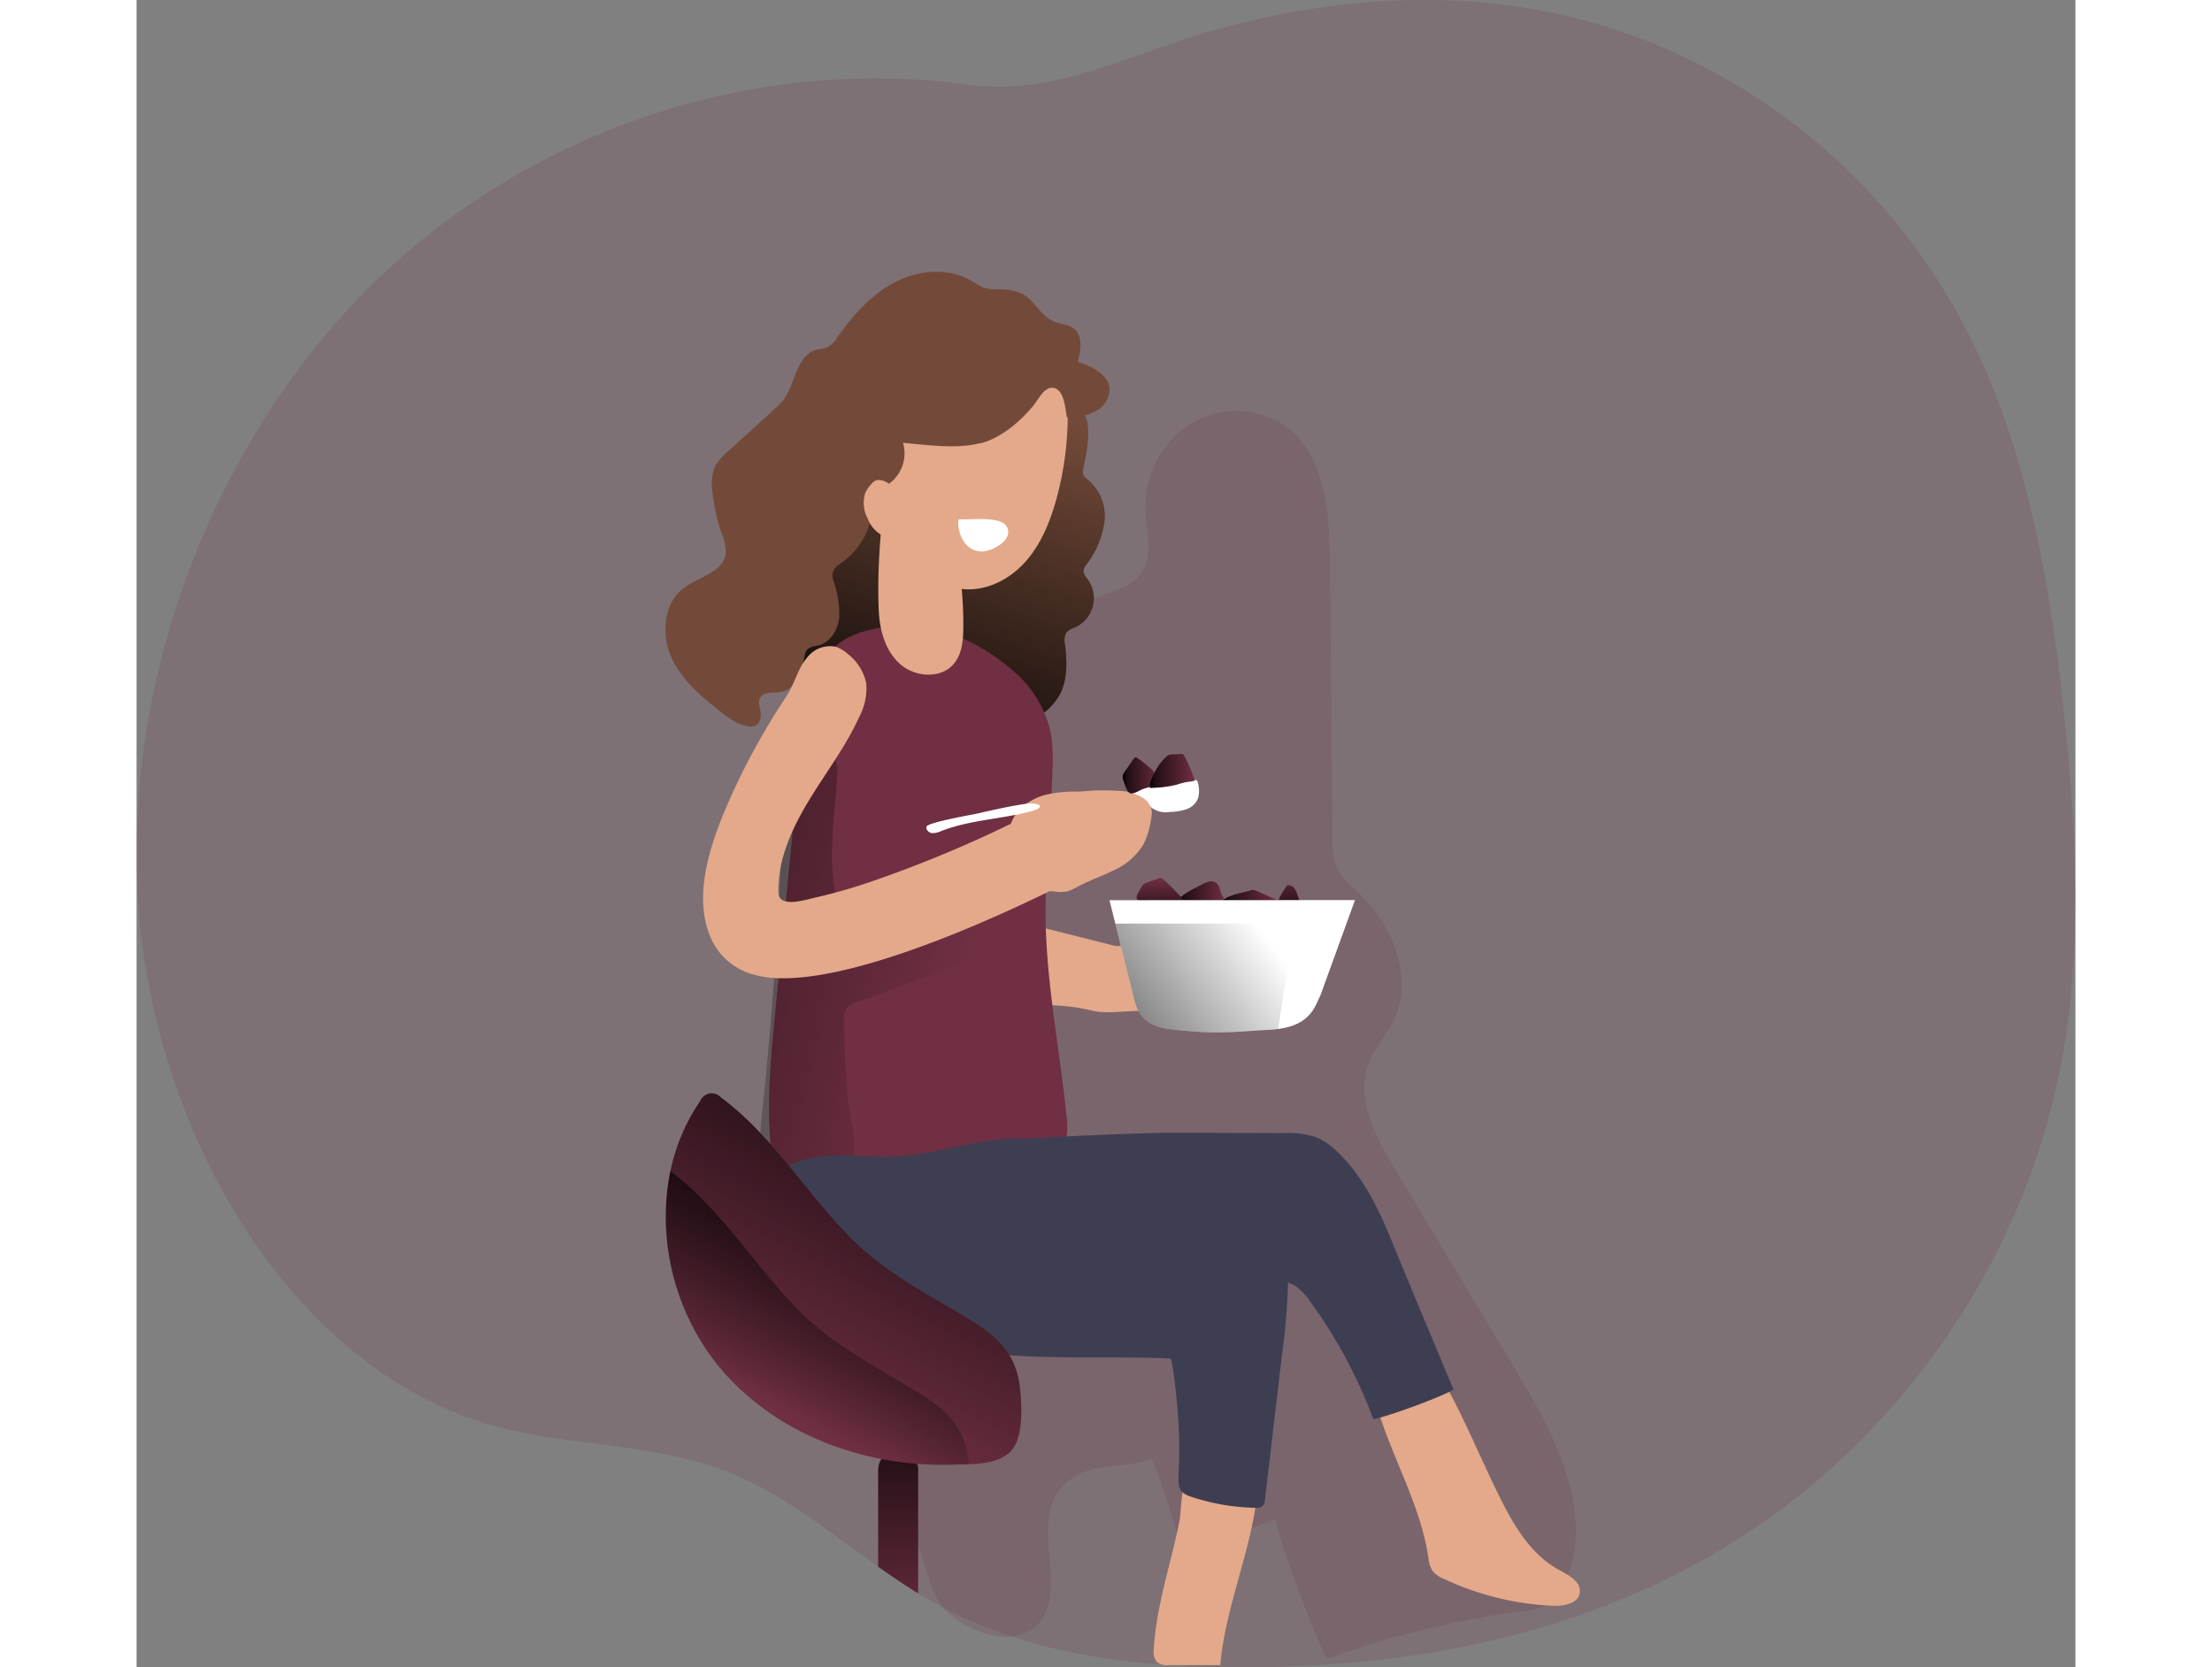 <svg id="Layer_1" data-name="Layer 1" xmlns="http://www.w3.org/2000/svg" xmlns:xlink="http://www.w3.org/1999/xlink" viewBox="0 0 351.98 302.66" width="406" height="306" class="illustration styles_illustrationTablet__1DWOa"><rect x="0" y="0" width="351.98" height="302.66" fill="#808080" stroke="none"/><defs><linearGradient id="linear-gradient" x1="225.46" y1="196.03" x2="234.01" y2="196.03" gradientUnits="userSpaceOnUse"><stop offset="0.01"></stop><stop offset="0.13" stop-opacity="0.69"></stop><stop offset="1" stop-opacity="0"></stop></linearGradient><linearGradient id="linear-gradient-2" x1="222.3" y1="200.61" x2="221.98" y2="193.19" xlink:href="#linear-gradient"></linearGradient><linearGradient id="linear-gradient-3" x1="233.39" y1="196.57" x2="243.43" y2="196.57" xlink:href="#linear-gradient"></linearGradient><linearGradient id="linear-gradient-4" x1="245.63" y1="199.6" x2="245.14" y2="192.07" xlink:href="#linear-gradient"></linearGradient><linearGradient id="linear-gradient-5" x1="173.99" y1="163.84" x2="192.39" y2="106.4" xlink:href="#linear-gradient"></linearGradient><linearGradient id="linear-gradient-6" x1="89.59" y1="192.25" x2="185.69" y2="215.15" xlink:href="#linear-gradient"></linearGradient><linearGradient id="linear-gradient-7" x1="174.52" y1="290.85" x2="174.52" y2="333.22" xlink:href="#linear-gradient"></linearGradient><linearGradient id="linear-gradient-8" x1="182.97" y1="234.02" x2="154.06" y2="289.96" xlink:href="#linear-gradient"></linearGradient><linearGradient id="linear-gradient-9" x1="170.74" y1="252.71" x2="151.72" y2="289.53" xlink:href="#linear-gradient"></linearGradient><linearGradient id="linear-gradient-10" x1="215.27" y1="174.56" x2="222.32" y2="174.56" xlink:href="#linear-gradient"></linearGradient><linearGradient id="linear-gradient-11" x1="220.21" y1="173.78" x2="228.38" y2="173.78" xlink:href="#linear-gradient"></linearGradient><linearGradient id="linear-gradient-12" x1="203.53" y1="229.56" x2="240.35" y2="202.5" xlink:href="#linear-gradient"></linearGradient></defs><title>11</title><path d="M385.9,225.57c-6.79,37.95-30.35,69.49-58.72,87.52s-61.1,23.79-93.13,23.36c-18.25-.24-36.91-2.55-53.44-11.93-.83-.47-1.65-1-2.47-1.46-2.45-1.51-4.86-3.15-7.24-4.84-8.56-6.08-16.85-12.84-26.2-16.76-14.07-5.88-29.46-4.86-44-8.93C64.55,282.37,38,238.84,36.35,193.84S55.46,104.9,85.93,79.12c28.68-24.28,66.2-34.69,100.83-30,16.77,2.28,29.7-5.63,46-10.09,18.87-5.15,38.46-6.87,57.65-3.46,32.24,5.74,63.41,27.27,79.71,61.48,10,21,14,45.46,16.39,69.6C388.45,186.25,389.35,206.28,385.9,225.57Z" transform="translate(-36.26 -33.81)" fill="#702f43" opacity="0.18" style="isolation: isolate;"></path><path d="M206.33,302c4.1-2.72,9.71-1.53,14.26-3.42a120.41,120.41,0,0,1,6.26,21.19,32.06,32.06,0,0,1,16.08-10,201.85,201.85,0,0,0,9.38,25.21,165.05,165.05,0,0,1,35.51-8.67,11.87,11.87,0,0,0,4.45-1.16,9.1,9.1,0,0,0,3.57-4.67c5-12.38-2.07-26.07-8.95-37.52l-22.26-37.05c-3.49-5.8-7.1-12.67-4.72-19,1.07-2.86,3.26-5.17,4.58-7.93,3.69-7.68-.18-17.16-6.34-23.06-1.59-1.52-3.39-3-4.19-5a12.68,12.68,0,0,1-.59-4.47l-.47-50.64c-.08-9-.84-19.4-8.13-24.68a15.8,15.8,0,0,0-17.5-.18,18.17,18.17,0,0,0-7.83,16c.2,3.74,1.38,7.93-.85,11-1.27,1.73-3.38,2.6-5.39,3.37-9.36,3.58-20,7.94-23.21,17.45-1.9,5.7-.55,11.9.1,17.88a73.46,73.46,0,0,1-5.78,37.22c-3.9,8.86-9.68,17.42-9.73,27.1,0,6.93,2.91,13.47,4.7,20.16s2.22,14.51-2.13,19.9c-1.4,1.73-3.25,3.14-4.25,5.14-1.51,3-.73,6.64.12,9.91q3.18,12.24,7.08,24.28a14.46,14.46,0,0,0,2.52,5.2c5,5.71,16.59,8.57,19.13-.32C203.89,317.58,198.06,307.44,206.33,302Z" transform="translate(-36.26 -33.81)" fill="#702f43" opacity="0.18" style="isolation: isolate;"></path><path d="M229.6,194.43a4.78,4.78,0,0,1,1.31-.57,1.61,1.61,0,0,1,1.37.24c.62.5.61,1.44,1,2.15.19.39.51.72.69,1.12a.44.44,0,0,1,0,.4c-.08.15-.29.18-.46.2-1.23.08-2.47.13-3.7.14-1,0-2.95.36-3.84-.09C223.87,197,228.87,194.84,229.6,194.43Z" transform="translate(-36.26 -33.81)" fill="#702f43"></path><path d="M229.6,194.43a4.78,4.78,0,0,1,1.31-.57,1.61,1.61,0,0,1,1.37.24c.62.5.61,1.44,1,2.15.19.39.51.72.69,1.12a.44.44,0,0,1,0,.4c-.08.15-.29.18-.46.2-1.23.08-2.47.13-3.7.14-1,0-2.95.36-3.84-.09C223.87,197,228.87,194.84,229.6,194.43Z" transform="translate(-36.26 -33.81)" fill="url(#linear-gradient)"></path><path d="M218.63,194.92a2.28,2.28,0,0,1,.44-.58,2.09,2.09,0,0,1,.76-.38l1.89-.65a1.09,1.09,0,0,1,.5-.1,1.25,1.25,0,0,1,.58.35,52.49,52.49,0,0,1,3.68,3.78,50.3,50.3,0,0,1-6.38.14C217.43,197.36,217.31,197.2,218.63,194.92Z" transform="translate(-36.26 -33.81)" fill="#702f43"></path><path d="M218.63,194.92a2.28,2.28,0,0,1,.44-.58,2.09,2.09,0,0,1,.76-.38l1.89-.65a1.09,1.09,0,0,1,.5-.1,1.25,1.25,0,0,1,.58.35,52.49,52.49,0,0,1,3.68,3.78,50.3,50.3,0,0,1-6.38.14C217.43,197.36,217.31,197.2,218.63,194.92Z" transform="translate(-36.26 -33.81)" fill="url(#linear-gradient-2)"></path><path d="M238.47,195.47a1.37,1.37,0,0,1,.48-.1,1.56,1.56,0,0,1,.55.15l3.63,1.59c.16.07.36.21.29.37s-.22.14-.35.14H238c-1.31,0-3.42.4-4.61-.11C233.88,196.35,237.32,195.84,238.47,195.47Z" transform="translate(-36.26 -33.81)" fill="#702f43"></path><path d="M238.47,195.47a1.37,1.37,0,0,1,.48-.1,1.56,1.56,0,0,1,.55.15l3.63,1.59c.16.07.36.21.29.37s-.22.14-.35.14H238c-1.31,0-3.42.4-4.61-.11C233.88,196.35,237.32,195.84,238.47,195.47Z" transform="translate(-36.26 -33.81)" fill="url(#linear-gradient-3)"></path><path d="M245,194.72a.46.46,0,0,1,.18-.21.41.41,0,0,1,.19,0,1.36,1.36,0,0,1,1.1.6,4.24,4.24,0,0,1,.55,1.18l.64,1.93c-.7,0-3.66.29-4.1-.23S244.66,195.23,245,194.72Z" transform="translate(-36.26 -33.81)" fill="#702f43"></path><path d="M245,194.72a.46.46,0,0,1,.18-.21.41.41,0,0,1,.19,0,1.36,1.36,0,0,1,1.1.6,4.24,4.24,0,0,1,.55,1.18l.64,1.93c-.7,0-3.66.29-4.1-.23S244.66,195.23,245,194.72Z" transform="translate(-36.26 -33.81)" fill="url(#linear-gradient-4)"></path><path d="M228.21,175.42a.68.68,0,0,1,.4,0c.23.09.31.37.35.61a5.22,5.22,0,0,1,0,2.69,3.48,3.48,0,0,1-2.12,2,10.11,10.11,0,0,1-2.94.48,4.39,4.39,0,0,1-3.35-.74c-1.65-1.58-2.4-.29-4.22-.87-1.65-.52-1.22-1.5,0-1.91C220,176.36,224.42,176.28,228.21,175.42Z" transform="translate(-36.26 -33.81)" fill="#fff"></path><path d="M282.67,303.42c2.85,5.94,6.05,12.26,11.85,15.4,1.75.94,4,2.15,3.74,4.12s-2.87,2.46-4.85,2.38a51.89,51.89,0,0,1-19.84-4.9,4.88,4.88,0,0,1-2.1-1.52,5.53,5.53,0,0,1-.7-2.37c-1.41-9.46-6.51-17.94-9.25-27.1a3.32,3.32,0,0,1-.08-2.36,3,3,0,0,1,1.13-1.11c3.6-2.42,9.1-4.8,11.63-.17C277.3,291.49,279.86,297.57,282.67,303.42Z" transform="translate(-36.26 -33.81)" fill="#e4a98a"></path><path d="M220.93,333.2a2.92,2.92,0,0,0,.58,2.34,3,3,0,0,0,2.14.55l9.35,0c1-11.77,6.69-22.86,6.94-34.67a1.36,1.36,0,0,0-.13-.75,1.39,1.39,0,0,0-1.12-.47c-3.27-.33-6.88-.63-10,.76-3.26,1.47-2.52,6.05-3.16,9.24C224,317.86,221.36,325.34,220.93,333.2Z" transform="translate(-36.26 -33.81)" fill="#e4a98a"></path><path d="M208.17,118.62a2.25,2.25,0,0,0,0,1.45,2.53,2.53,0,0,0,.87.88,8.57,8.57,0,0,1,2.93,7.6,16.39,16.39,0,0,1-3.27,7.74,2.34,2.34,0,0,0-.53,1.11c0,.66.47,1.2.87,1.73a5.83,5.83,0,0,1-2.1,8.43c-.71.33-1.55.55-1.95,1.22a3,3,0,0,0-.18,2c.37,2.9.46,6-.71,8.64-.81,1.84-3.67,5.25-6.11,4.59-1.09-.29-1.24-1-2.49-1.31-1.48-.37-2.65.12-4.16-.81s-2.71-2.19-4.27-2.95c-3.92-1.91-8.51-.07-12.76.92-8.05,1.87-17.32.1-22.86-6a6.81,6.81,0,0,1-2-4,8,8,0,0,1,.56-3,42,42,0,0,1,5.59-11.57,21.14,21.14,0,0,1,10-7.8c6.84-2.33,14.62-.1,21.43-2.53,5-1.77,8.48-5.67,11.84-9.53,2.23-2.55,4-7.9,8.33-7.09C210.29,109,208.63,116.62,208.17,118.62Z" transform="translate(-36.26 -33.81)" fill="#734a39"></path><path d="M208.17,118.62a2.25,2.25,0,0,0,0,1.45,2.53,2.53,0,0,0,.87.88,8.57,8.57,0,0,1,2.93,7.6,16.39,16.39,0,0,1-3.27,7.74,2.34,2.34,0,0,0-.53,1.11c0,.66.47,1.2.87,1.73a5.83,5.83,0,0,1-2.1,8.43c-.71.33-1.55.55-1.95,1.22a3,3,0,0,0-.18,2c.37,2.9.46,6-.71,8.64-.81,1.84-3.67,5.25-6.11,4.59-1.09-.29-1.24-1-2.49-1.31-1.48-.37-2.65.12-4.16-.81s-2.71-2.19-4.27-2.95c-3.92-1.91-8.51-.07-12.76.92-8.05,1.87-17.32.1-22.86-6a6.81,6.81,0,0,1-2-4,8,8,0,0,1,.56-3,42,42,0,0,1,5.59-11.57,21.14,21.14,0,0,1,10-7.8c6.84-2.33,14.62-.1,21.43-2.53,5-1.77,8.48-5.67,11.84-9.53,2.23-2.55,4-7.9,8.33-7.09C210.29,109,208.63,116.62,208.17,118.62Z" transform="translate(-36.26 -33.81)" fill="url(#linear-gradient-5)"></path><path d="M173.42,155.32a10.67,10.67,0,0,1,2.72,4.28c1,2.84.94,5.91.9,8.91l-.18,14.38-.09,6.94c0,1.3-.74,5.43.11,6.38,1.12,1.26,6.34,1.63,7.91,2l12.43,3.11L214,205.55a28.42,28.42,0,0,0,12.31-2.93,3.12,3.12,0,0,1,.14,4.18l8.78.65a26.62,26.62,0,0,1,7.38,1.26,8.9,8.9,0,0,1,5.39,4.88,1.92,1.92,0,0,1,.16,1c-.2,1-1.45,1.23-2.44,1.29l-30.87,1.6a22.71,22.71,0,0,1-4,0c-1.07-.15-2.11-.44-3.17-.64a37.55,37.55,0,0,0-4.61-.5q-16.9-1.1-33.77-2.78a52.75,52.75,0,0,1-8.12-1.26,6.66,6.66,0,0,1-3-1.46,6.39,6.39,0,0,1-1.41-2.58,31.4,31.4,0,0,1-1.2-7.47,115.88,115.88,0,0,1,1.63-28.56c.8-4.37,1.19-9.08,3.25-13.08,1.84-3.58,5.74-6.52,9.67-5.67A7.32,7.32,0,0,1,173.42,155.32Z" transform="translate(-36.26 -33.81)" fill="#e4a98a"></path><path d="M201.28,200.25c.13,12,2.53,23.85,3.76,35.78a14.45,14.45,0,0,1-.14,5.29c-.77,2.84-3.17,5-5.85,6.41-4.08,2.07-8.82,2.5-13.43,2.69a165.92,165.92,0,0,1-25.8-.91,11.38,11.38,0,0,1-5.44-1.62c-2.4-1.76-3-5-3.15-7.89-.48-7.38.23-14.78.94-22.13L155.34,185l1.59-16.45c.4-4.23.13-8.14,2.06-12.12a15.13,15.13,0,0,1,6.2-6.73c3-1.64,6.52-2.09,9.94-2.26a23,23,0,0,1,5.44.22,22.18,22.18,0,0,1,5.24,1.83,36.73,36.73,0,0,1,10.51,6.94,20.09,20.09,0,0,1,6,10.93,29.77,29.77,0,0,1,.24,5.26C202.34,181.86,201.19,191,201.28,200.25Z" transform="translate(-36.26 -33.81)" fill="#702f43"></path><path d="M164.7,219a3.45,3.45,0,0,1,.43-2.11,3.54,3.54,0,0,1,1.73-1.07l19.4-7.2a25.15,25.15,0,0,0,7.57-3.84c2.18-1.82,3.76-4.62,3.36-7.43a1.9,1.9,0,0,0-1.09-1.68,2.09,2.09,0,0,0-1.08,0q-12.32,2.7-24.76,4.78c-1.8.3-3.85.53-5.27-.61a5.89,5.89,0,0,1-1.75-3.38c-1.71-7.44,0-15.19.21-22.83a2.78,2.78,0,0,0-.53-2.05c-.72-.72-1.94-.45-2.84,0a12.24,12.24,0,0,0-5.64,7.48,38,38,0,0,0-1.17,9.52q-.95,24.24-3.58,48.36c-.28,2.63-.43,5.7,1.52,7.49a8,8,0,0,0,4.23,1.61,57,57,0,0,0,6,.59,6.73,6.73,0,0,0,3.45-.5c3.31-1.74.79-9.34.55-12.21Q164.77,226.55,164.7,219Z" transform="translate(-36.26 -33.81)" fill="url(#linear-gradient-6)"></path><path d="M171,144.67c.16,3.6,1.21,7.37,3.93,9.74s7.37,2.66,9.69-.09c1.53-1.81,1.72-4.37,1.73-6.74s-.09-4.58-.29-6.86c4.27.52,8.55-1.62,11.44-4.8s4.57-7.28,5.72-11.42A57.78,57.78,0,0,0,205.3,109a12.59,12.59,0,0,0-1.07-5.84,10.67,10.67,0,0,0-4-3.89,19.31,19.31,0,0,0-11.87-2.93,15.7,15.7,0,0,0-10.72,5.62c-3.22,4-4,9.43-4.67,14.54C171.78,125.89,170.58,135.19,171,144.67Z" transform="translate(-36.26 -33.81)" fill="#e4a98a"></path><path d="M189.07,114.34c-4.18,1-9.49.22-13.67-.14a6.8,6.8,0,0,1-4.08,8.26,2.17,2.17,0,0,0-1.27.73,2.05,2.05,0,0,0-.16,1.21,13.33,13.33,0,0,1-5.49,11.46c-.72.51-1.55,1-1.76,1.89a3.3,3.3,0,0,0,.17,1.61,17.66,17.66,0,0,1,1,6.65c-.26,2.24-1.69,4.51-3.89,5a3.48,3.48,0,0,0-1.85.64,2.51,2.51,0,0,0-.53,1.25c-.55,2.7-1.48,6-4.18,6.52-1.4.27-3.27-.16-3.92,1.1-.45.89.14,1.94.13,2.94,0,4.15-4.78,1.49-6.3.31-3.77-2.9-7.66-6-9.74-10.24s-1.72-10.15,2.09-13c2.7-2,7.07-2.79,7.57-6.12a7.75,7.75,0,0,0-.69-3.64,35.69,35.69,0,0,1-1.7-7.7,8.24,8.24,0,0,1,.47-4.57,9.44,9.44,0,0,1,2.29-2.68l8.32-7.57a13.79,13.79,0,0,0,1.88-1.94,9.14,9.14,0,0,0,1-1.78c1.22-2.77,2-6.44,4.89-7.22a12.3,12.3,0,0,0,2-.44,5,5,0,0,0,1.83-1.82c2.81-4,6.13-7.76,10.44-10s9.81-2.73,14-.21a12.41,12.41,0,0,0,2,1.14,7.36,7.36,0,0,0,2.29.36,11.17,11.17,0,0,1,4.82.78c2.24,1.16,3.33,4,5.64,5,1.24.54,2.73.52,3.78,1.37,1.66,1.35,1.24,4,.66,6,2.59.84,5.67,2.28,5.8,5a4.65,4.65,0,0,1-2.77,4.08,10.2,10.2,0,0,1-5,1c-.26-1.41-.45-4.86-2.27-5.31s-2.9,2.13-3.9,3.31c-2.37,2.81-5.61,5.6-9.22,6.65Z" transform="translate(-36.26 -33.81)" fill="#734a39"></path><path d="M170.3,121.11a2.18,2.18,0,0,0-.6.53,6,6,0,0,0-1.17,1.72,6,6,0,0,0,.45,4.57,5.79,5.79,0,0,0,2.9,3.2,6,6,0,0,0,1.37-2.95,16.17,16.17,0,0,0,.67-5C173.75,121.83,171.52,120.49,170.3,121.11Z" transform="translate(-36.26 -33.81)" fill="#e4a98a"></path><path d="M153.68,211.4a19,19,0,0,1-5.85-.8,11.65,11.65,0,0,1-7-5.86c-4.12-8.19,0-18.91,3.45-26.59a125.44,125.44,0,0,1,7-13.27c1-1.73,2.17-3.41,3.23-5.13,1.35-2.18,1.87-4.8,3.63-6.75a5.23,5.23,0,0,1,5-1.79,6.2,6.2,0,0,1,2.27,1.35,9.05,9.05,0,0,1,3.31,5.26,10.9,10.9,0,0,1-1.26,6.11c-2.43,5.39-6.07,10.13-9.14,15.19s-5.65,10.69-5.56,16.6c0,3.12,5,1.4,7.07.95a99.1,99.1,0,0,0,10.81-3.17,224.26,224.26,0,0,0,27.87-11.91,7,7,0,1,1,6.35,12.58C196.19,198.56,169.42,211.4,153.68,211.4Zm-.28-13h0Z" transform="translate(-36.26 -33.81)" fill="#e4a98a"></path><path d="M202,177.94a10.48,10.48,0,0,0-5.33,2.72,8.1,8.1,0,0,0-1.76,8.3,15.35,15.35,0,0,0,1.8,3.21,8.56,8.56,0,0,0,2.14,2.45,8.43,8.43,0,0,0,3.8,1,7.27,7.27,0,0,0,2.59,0,9.81,9.81,0,0,0,1.9-.86c2.14-1.14,4.45-1.93,6.61-3A12,12,0,0,0,219.1,187a15.12,15.12,0,0,0,1.33-4.49,4.85,4.85,0,0,0,.11-1.61,3.46,3.46,0,0,0-1.43-2.14,8.77,8.77,0,0,0-4.6-1.38c-1.24-.09-2.49-.09-3.73-.08s-2.62.22-4,.22A23,23,0,0,0,202,177.94Z" transform="translate(-36.26 -33.81)" fill="#e4a98a"></path><path d="M185.8,128.09a.44.44,0,0,0-.3.07.39.39,0,0,0-.07.26,6.43,6.43,0,0,0,1,3.69,3.9,3.9,0,0,0,3.22,1.82c1.87,0,6-2.11,4.56-4.56C193.08,127.47,187.71,128.19,185.8,128.09Z" transform="translate(-36.26 -33.81)" fill="#fff"></path><path d="M257.45,197.21l-6.26,17.26c-1,2-1.75,5.36-7.67,6.14-.52.07-1.08.12-1.69.15-4.31.19-8.41.81-14.8.21-4.49-.42-8.09-.54-9.53-5.18l-3.56-14.31v0l-1.06-4.25Z" transform="translate(-36.26 -33.81)" fill="#fff"></path><path d="M165.07,270.37c8.13,6,18.38,8.51,28.46,9.37s20.23.22,30.34.7c.59,0,1.34,8.89,1.41,9.79a79.27,79.27,0,0,1,.16,10.79c-.19,3.64.29,4,3.88,5a38.76,38.76,0,0,0,10.14,1.51,1.82,1.82,0,0,0,1.22-.3,1.73,1.73,0,0,0,.42-1.15L244.17,280a119.22,119.22,0,0,0,1.17-16.22,4.2,4.2,0,0,0-.45-2.19,4.38,4.38,0,0,0-1.66-1.34L234,255c-3.32-1.88-6.64-3.77-10.13-5.31-3-1.31-6-2.37-9-3.61-3.65-1.51-7.19-3.28-10.95-4.48-10.58-3.38-20.51,2-31.11,2.21-5.48.1-11.8-1.05-17,1.09C145.5,249.09,160.37,266.9,165.07,270.37Z" transform="translate(-36.26 -33.81)" fill="#3e3e52"></path><path d="M244.52,239.51a16.1,16.1,0,0,1,5.83.73,12.47,12.47,0,0,1,3.92,2.69c4.63,4.4,7.48,10.34,9.89,16.26,2.78,6.82,11.18,26.87,11.18,26.87-2.21,1.37-12,4.93-14.55,5.39a89.33,89.33,0,0,0-11.34-21.19,11.77,11.77,0,0,0-2.82-3,12.13,12.13,0,0,0-5.31-1.55,126,126,0,0,0-19.22-.85c-5.36.17-11.75.69-16.44-2.44-3.4-2.28-6.79-5.39-10.11-8-2.09-1.61-15.05-11.66-6.81-13.05,5.65-.95,29.79-1.93,35.51-1.92Z" transform="translate(-36.26 -33.81)" fill="#3e3e52"></path><path d="M178.14,300.66v22.4c-2.45-1.51-4.86-3.15-7.24-4.84V300.66a3.62,3.62,0,0,1,6.18-2.56A3.58,3.58,0,0,1,178.14,300.66Z" transform="translate(-36.26 -33.81)" fill="#702f43"></path><path d="M178.14,300.66v22.4c-2.45-1.51-4.86-3.15-7.24-4.84V300.66a3.62,3.62,0,0,1,6.18-2.56A3.58,3.58,0,0,1,178.14,300.66Z" transform="translate(-36.26 -33.81)" fill="url(#linear-gradient-7)"></path><path d="M166.25,258.88c-8.32-8.26-14.4-18.79-23.82-25.77a3,3,0,0,0-2.07-.81,3,3,0,0,0-1.85,1.51c-10,14.54-7.38,35.66,4.2,48.95C153,294.55,169,300.19,184.37,299.7c3.49-.11,8.68.17,11-2.92,1.91-2.59,1.6-8,1.26-11.08-.61-5.5-3.43-8.74-8-11.63C180.85,269.14,172.9,265.47,166.25,258.88Z" transform="translate(-36.26 -33.81)" fill="#702f43"></path><path d="M195.32,296.78c-1.69,2.3-5,2.73-8,2.85-1,0-2,0-2.94.07-15.39.49-31.4-5.15-41.66-16.94a43.08,43.08,0,0,1-9.54-36.34,35.21,35.21,0,0,1,5.33-12.61,2.29,2.29,0,0,1,3.92-.7c9.42,7,15.5,17.51,23.83,25.77,6.65,6.59,14.59,10.26,22.36,15.19,4.54,2.89,7.36,6.13,8,11.63C196.93,288.77,197.23,294.19,195.32,296.78Z" transform="translate(-36.26 -33.81)" fill="url(#linear-gradient-8)"></path><path d="M187.31,299.63c-1,0-2,0-2.94.07-15.39.49-31.4-5.15-41.66-16.94a43.08,43.08,0,0,1-9.54-36.34c9.37,7,15.44,17.46,23.73,25.69,6.65,6.59,14.6,10.27,22.36,15.2,4.54,2.88,7.36,6.13,8,11.63C187.26,299.16,187.29,299.39,187.31,299.63Z" transform="translate(-36.26 -33.81)" fill="url(#linear-gradient-9)"></path><path d="M179.65,183.89c-.11.57.46,1.09,1,1.16a3.64,3.64,0,0,0,1.7-.38c5.16-2,10.77-2.15,16.1-3.52,3.26-.83,1.54-1.76-.82-1.41-2.91.43-5.8,1.09-8.66,1.74C188,181.71,179.79,183.12,179.65,183.89Z" transform="translate(-36.26 -33.81)" fill="#fff"></path><path d="M215.47,175.62a2,2,0,0,1-.19-.9,2,2,0,0,1,.42-.88l1.62-2.32c.07-.1.16-.21.28-.22a.39.39,0,0,1,.29.11,18,18,0,0,1,2.74,2.16,6,6,0,0,1,1.69,3,7.69,7.69,0,0,0-3.43.5c-.53.2-1.73,1-2.32.7S215.67,176.13,215.47,175.62Z" transform="translate(-36.26 -33.81)" fill="#702f43"></path><path d="M215.47,175.62a2,2,0,0,1-.19-.9,2,2,0,0,1,.42-.88l1.62-2.32c.07-.1.16-.21.28-.22a.39.39,0,0,1,.29.11,18,18,0,0,1,2.74,2.16,6,6,0,0,1,1.69,3,7.69,7.69,0,0,0-3.43.5c-.53.2-1.73,1-2.32.7S215.67,176.13,215.47,175.62Z" transform="translate(-36.26 -33.81)" fill="url(#linear-gradient-10)"></path><path d="M223.17,171.22a1.9,1.9,0,0,1,.44-.32,1.69,1.69,0,0,1,.67-.12l1.56-.07a.78.78,0,0,1,.34,0,.75.75,0,0,1,.28.33,28,28,0,0,1,1.92,4.47,5.22,5.22,0,0,1-1.31.23,15.59,15.59,0,0,0-2.11.55,21,21,0,0,1-4.4.53.24.24,0,0,1-.22,0c-.51-.51.59-2.47.83-2.94A9.74,9.74,0,0,1,223.17,171.22Z" transform="translate(-36.26 -33.81)" fill="#702f43"></path><path d="M223.17,171.22a1.9,1.9,0,0,1,.44-.32,1.69,1.69,0,0,1,.67-.12l1.56-.07a.78.78,0,0,1,.34,0,.75.75,0,0,1,.28.33,28,28,0,0,1,1.92,4.47,5.22,5.22,0,0,1-1.31.23,15.59,15.59,0,0,0-2.11.55,21,21,0,0,1-4.4.53.24.24,0,0,1-.22,0c-.51-.51.59-2.47.83-2.94A9.74,9.74,0,0,1,223.17,171.22Z" transform="translate(-36.26 -33.81)" fill="url(#linear-gradient-11)"></path><path d="M246.42,201.46l-2.9,19.15c-.52.07-1.08.12-1.69.15-4.31.19-8.41.81-14.8.21-4.49-.42-8.09-.54-9.53-5.18l-3.56-14.31v0Z" transform="translate(-36.26 -33.81)" fill="url(#linear-gradient-12)"></path></svg>